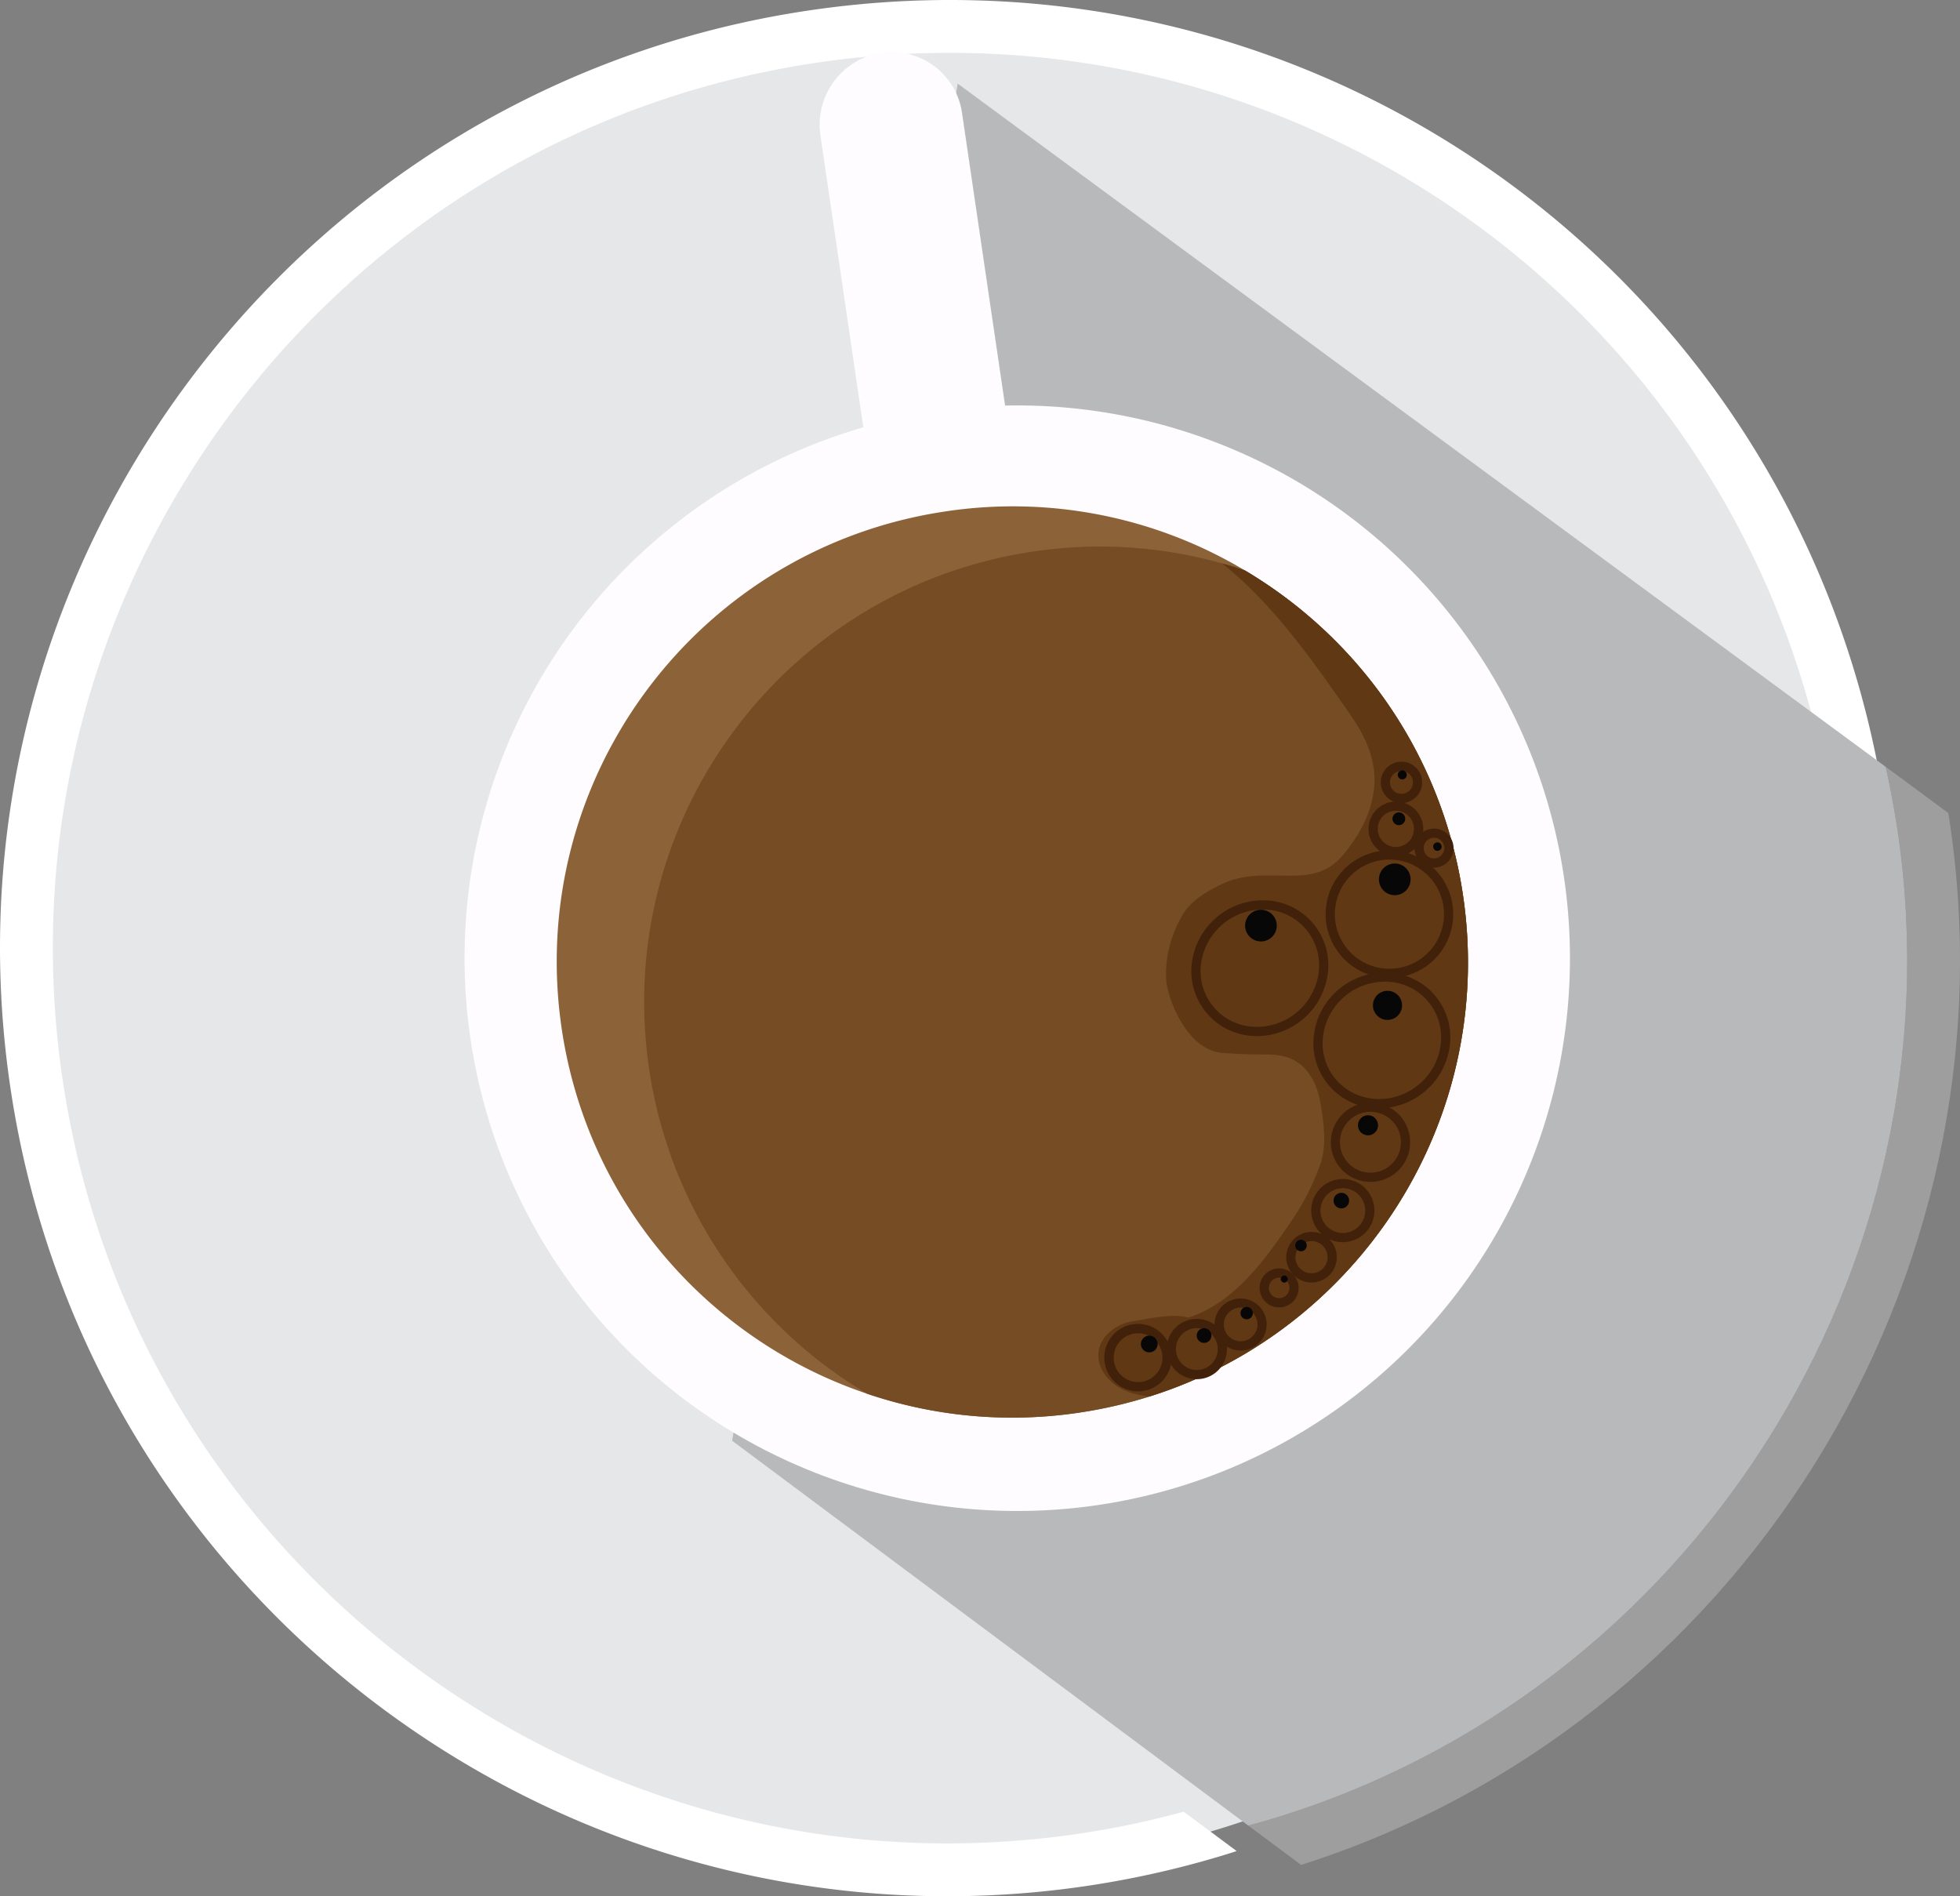 <svg xmlns="http://www.w3.org/2000/svg" viewBox="0 0 1550.54 1499.88"><rect x="0" y="0" width="1550.54" height="1499.88" fill="#808080" stroke="none"/><defs><style>.cls-1{fill:#e6e7e9;}.cls-2{fill:#fff;}.cls-3{fill:#9e9e9e;}.cls-4{fill:#b8b9bb;}.cls-5{fill:#fefcfe;}.cls-6{fill:#8c6239;}.cls-7{fill:#754c24;}.cls-8{fill:#603813;}.cls-9{fill:#42210b;}.cls-10{fill:#070707;}</style></defs><title>Asset 1</title><g id="Layer_2" data-name="Layer 2"><g id="Layer_2-2" data-name="Layer 2"><path class="cls-1" d="M855.94,1471.15a737.32,737.32,0,0,0,103.63-23c341.23-102,564.71-441.6,511.34-804.22-1.54-10.48-3.34-20.77-5.27-31-72.75-381.45-434.12-641.14-822-584.06-398.31,58.62-673.57,429-615,827.35S457.63,1529.77,855.94,1471.15Z"/><path class="cls-2" d="M859,1491.83a753,753,0,0,0,106.62-23.72c4.31-1.34,8.5-2.52,12.65-4l-20.71-15.4L936.36,1433a696.25,696.25,0,0,1-83.46,17.49c-386.18,56.83-746.66-211.16-803.5-597.34S260.54,106.34,646.72,49.5c369.23-54.34,713.85,184.3,794,546.08l25.12,18.55,24.33,18c-1.14-7.72-2.55-15.4-4-23.08C1410.78,213.32,1039.36-50.52,640.64,8.16,231.58,68.36-52.14,450.16,8.06,859.22S449.93,1552,859,1491.83Z"/><path class="cls-3" d="M1029.31,1475.08c346.36-110.26,566.51-461.87,513.33-823.24-.45-3-.87-5.93-1.44-8.8l-24.33-18-25.12-18.55c1.58,6.95,3.05,14.05,4.38,21.18,1.89,10,3.65,20,5.15,30.22,50.85,345.52-162.64,681.22-496.7,781.22-5.67,1.69-11.47,3.38-17.18,4.78l21.18,15.75Z"/><path class="cls-4" d="M987.41,1443.92c5.71-1.4,11.51-3.1,17.18-4.78,334.07-100,547.55-435.7,496.7-781.22-1.5-10.2-3.26-20.22-5.15-30.22-1.33-7.13-2.8-14.23-4.38-21.18L757.61,66.14,579.2,1139.59Z"/><path class="cls-5" d="M761,89l36.84,250.31a.71.71,0,0,1-.6.81l-101.8,15a9.88,9.88,0,0,1-11.18-8.31L649,106.9a57.61,57.61,0,0,1,48.46-65.19h0A56.18,56.18,0,0,1,761,89Z"/><circle class="cls-5" cx="800.87" cy="760.95" r="436.66" transform="matrix(0.99, -0.15, 0.15, 0.99, -102.26, 124.71)"/><path class="cls-6" d="M853.33,1117.41c197-29,333.06-212.07,304.1-408.88C1141,596.75,1074.9,504.67,984.8,451.19a357.41,357.41,0,0,0-236.4-46.74c-197,29-333.06,212.07-304.08,409,20.4,138.65,117.34,247.17,241.77,289A357.34,357.34,0,0,0,853.33,1117.41Z"/><path class="cls-7" d="M853.34,1117.41a362.79,362.79,0,0,0,55.82-12.77c166.11-52.09,274.39-218.49,248.25-396.1-16.45-111.81-82.5-203.89-172.62-257.37q-8.89-3-18-5.55a357.39,357.39,0,0,0-149.24-9.39c-196.8,29-333,212.06-304.07,408.86a359.25,359.25,0,0,0,172.63,257.36A357.49,357.49,0,0,0,853.34,1117.41Z"/><path class="cls-8" d="M909.16,1104.64c166.11-52.09,274.39-218.49,248.25-396.1-16.45-111.81-82.5-203.89-172.62-257.37q-8.89-3-18-5.55a288.78,288.78,0,0,1,22.38,19.86c30.23,29.7,54.63,64.72,78.85,99.53,12.71,18.26,21.45,37.37,18.88,59.47-2.33,20-12.21,37.45-25.3,52.74-24.4,28.51-60.44,5.23-95.47,22.32-13.51,6.59-24.09,13.3-30.21,23.51-9.39,15.65-14.46,34.17-13.31,52.07.93,14.41,16.19,55.58,44.45,57.7,29.34,2.2,33.2.39,44.18,1.86,20.83,2.79,30.37,19.71,33.54,38.92,2.59,15.77,5,33.29-.81,48.71a196,196,0,0,1-21.72,42.53c-21.52,31.69-45.6,65.39-82,77.34-12.58-3.52-31.26.86-44.16,2.92s-25.6,11.47-27.07,24.44c-1.36,12.17,7.54,23.61,18.44,29.13C894.21,1102.09,901.61,1103.7,909.16,1104.64Z"/><path class="cls-9" d="M1099.24,773.53a51.14,51.14,0,0,1-5.15-.26,50.13,50.13,0,0,1-34-18.28h0a50.45,50.45,0,1,1,39.17,18.54Zm-.17-93.63a43.17,43.17,0,0,0-33.35,70.48h0a43.17,43.17,0,1,0,37.76-70.26Q1101.27,679.89,1099.07,679.89Z"/><path class="cls-9" d="M1084.24,934.85a31.8,31.8,0,0,1-3.2-.16,31.16,31.16,0,0,1-21.15-11.36h0a31.36,31.36,0,1,1,24.35,11.53Zm-18.7-16.14a24.07,24.07,0,1,0,3.41-33.87,23.92,23.92,0,0,0-3.41,33.87Z"/><path class="cls-9" d="M1062.33,982.54a25,25,0,0,1-19.39-9.17h0a25,25,0,1,1,19.39,9.17Zm-13.74-13.79a17.71,17.71,0,1,0,2.51-24.92,17.72,17.72,0,0,0-2.51,24.92Z"/><path class="cls-9" d="M1037.55,1014.44a20,20,0,0,1-15.51-7.34h0a20,20,0,1,1,15.51,7.34Zm-9.86-12a12.71,12.71,0,1,0,1.8-17.88,12.72,12.72,0,0,0-1.8,17.88Z"/><path class="cls-9" d="M1011.93,1034.13a15.69,15.69,0,0,1-1.58-.08,15.34,15.34,0,0,1-10.41-5.59h0a15.43,15.43,0,1,1,12,5.67Zm0-23.59a8.15,8.15,0,0,0-6.29,13.3h0a8.14,8.14,0,1,0,6.29-13.3Z"/><path class="cls-9" d="M1091.06,876.57a51.37,51.37,0,0,1-51.62-58.08A55.85,55.85,0,0,1,1059.77,782c23.49-19.2,57.6-16.46,76,6.1a51.43,51.43,0,0,1,11.14,39.2,56.67,56.67,0,0,1-55.88,49.3Zm4.26-100.09a49.39,49.39,0,0,0-48.65,42.9,44.2,44.2,0,0,0,9.55,33.7c15.88,19.44,45.38,21.71,65.77,5.06a48.59,48.59,0,0,0,17.71-31.76,44.09,44.09,0,0,0-44.38-49.9Z"/><path class="cls-9" d="M994.57,819.53q-2.17,0-4.34-.17a51.34,51.34,0,0,1-47.33-57.94,56.67,56.67,0,0,1,60.17-49.16,51.34,51.34,0,0,1,47.33,57.94,56.73,56.73,0,0,1-55.83,49.33Zm4.17-100.14a49.44,49.44,0,0,0-48.6,42.92,44.05,44.05,0,0,0,40.66,49.78,49.37,49.37,0,0,0,52.36-42.77,44.05,44.05,0,0,0-40.66-49.78Q1000.63,719.39,998.75,719.39Z"/><circle class="cls-10" cx="1103.37" cy="695.44" r="12.53" transform="translate(-191.09 854.88) rotate(-39.24)"/><circle class="cls-10" cx="997.52" cy="732.01" r="12.53" transform="translate(-238.11 796.18) rotate(-39.24)"/><circle class="cls-10" cx="1097.63" cy="795.12" r="11.52" transform="translate(-255.45 873.72) rotate(-39.24)"/><circle class="cls-10" cx="1082.22" cy="890.2" r="7.95" transform="translate(-319.08 885.44) rotate(-39.25)"/><circle class="cls-10" cx="1061.13" cy="949.55" r="6.17" transform="translate(-361.38 885.46) rotate(-39.24)"/><path class="cls-9" d="M981.46,1068.25a20.69,20.69,0,0,1-18-10.54h0a20.6,20.6,0,1,1,18,10.54Zm0-34a13.34,13.34,0,0,0-11.6,19.86h0a13.32,13.32,0,1,0,11.6-19.86Z"/><circle class="cls-10" cx="986.26" cy="1038.58" r="4.9" transform="translate(-382.18 615.81) rotate(-29.31)"/><path class="cls-9" d="M946.85,1090.89A23.85,23.85,0,0,1,926,1078.73h0a23.85,23.85,0,1,1,20.83,12.16Zm-14.47-15.73a16.54,16.54,0,1,0,6.33-22.52,16.56,16.56,0,0,0-6.33,22.52Z"/><circle class="cls-10" cx="952.55" cy="1056.32" r="5.83" transform="translate(-395.18 601.59) rotate(-29.31)"/><path class="cls-9" d="M900.31,1100.51a26.68,26.68,0,1,1,8.32-1.34A26.47,26.47,0,0,1,900.31,1100.51Zm0-45.93A19.32,19.32,0,0,0,882,1079.92h0a19.29,19.29,0,1,0,18.36-25.34Z"/><circle class="cls-10" cx="909.11" cy="1063.18" r="6.63" transform="translate(-286.27 336.62) rotate(-18.18)"/><circle class="cls-10" cx="1036.41" cy="986.83" r="4.59" transform="matrix(0.77, -0.63, 0.63, 0.77, -390.54, 878.24)"/><path class="cls-9" d="M1104.29,677.3a21.64,21.64,0,1,1,5.45-.7A21.66,21.66,0,0,1,1104.29,677.3Zm0-36a14.37,14.37,0,0,0-3.64.47,14.32,14.32,0,0,0-10.25,17.47h0a14.32,14.32,0,1,0,13.89-17.94Z"/><circle class="cls-10" cx="1106.65" cy="647.55" r="5.05" transform="translate(-127.58 300.16) rotate(-14.61)"/><path class="cls-9" d="M1108.7,635.2a16.38,16.38,0,0,1-14.91-9.57h0a16.36,16.36,0,1,1,14.91,9.57Zm-8.27-12.6a9.06,9.06,0,1,0-.24-6.93,9.07,9.07,0,0,0,.24,6.93Z"/><circle class="cls-10" cx="1109.34" cy="612.9" r="3.57" transform="translate(-154.27 515) rotate(-24.49)"/><path class="cls-9" d="M1134.43,686.28a15.45,15.45,0,1,1,3.89-.5A15.48,15.48,0,0,1,1134.43,686.28Zm0-23.62a8.16,8.16,0,0,0-7.91,10.22h0a8.16,8.16,0,1,0,7.91-10.22Z"/><circle class="cls-10" cx="1135.98" cy="665.48" r="3.32" transform="matrix(0.97, -0.25, 0.25, 0.97, -131.15, 308.12)"/><circle class="cls-10" cx="1015.98" cy="1011.67" r="2.75" transform="translate(-410.85 870.84) rotate(-39.24)"/></g></g></svg>
